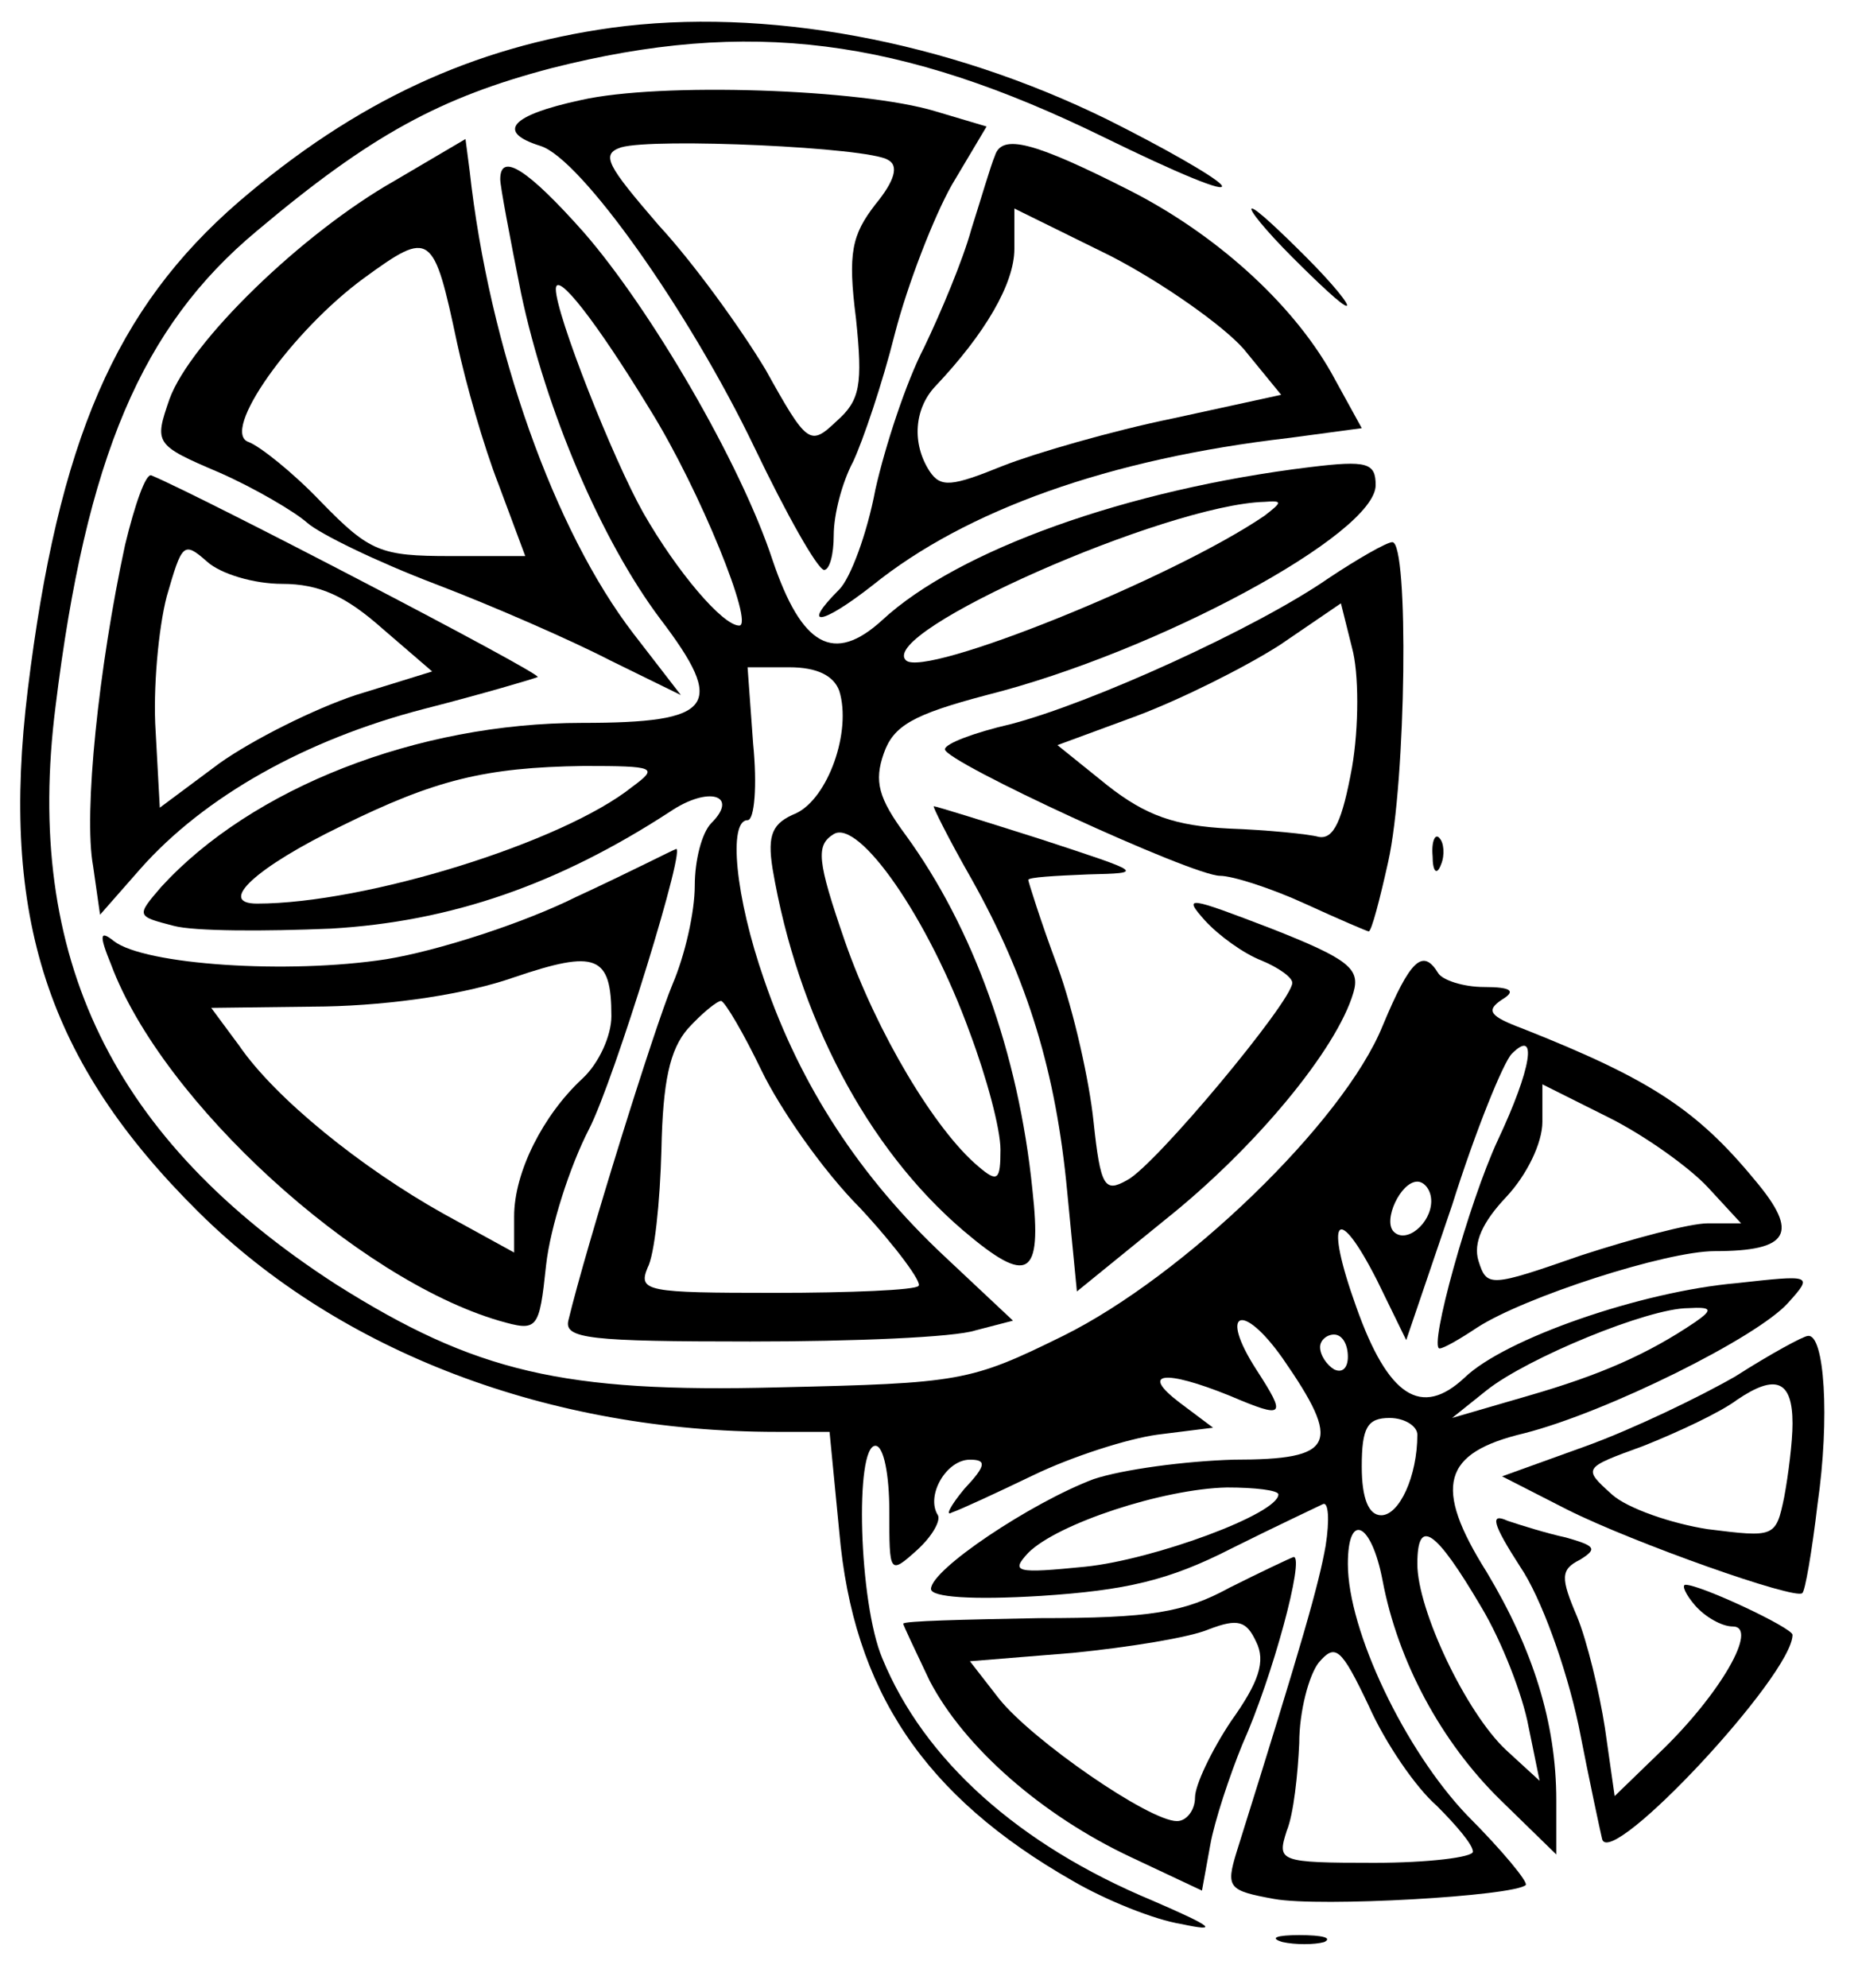 <svg version="1.0" xmlns="http://www.w3.org/2000/svg"
 width="134pt" height="143pt" viewBox="0 0 134 143"
 preserveAspectRatio="xMidYMid meet">

<g transform="translate(0,143) scale(0.1,-0.1)"
fill="#000000" stroke="none">
<path d="M440 1410 c-100 -14 -184 -53 -268 -125 -89 -77 -130 -172 -152 -351
-20 -164 14 -268 123 -376 102 -101 253 -158 416 -158 l38 0 7 -72 c10 -114
61 -190 168 -251 24 -14 59 -28 78 -31 28 -6 23 -2 -21 17 -96 40 -164 101
-194 174 -17 40 -20 153 -5 153 6 0 10 -21 10 -47 0 -45 0 -46 20 -28 11 10
17 21 15 25 -9 14 6 40 23 40 12 0 12 -4 -4 -21 -10 -12 -14 -20 -9 -17 6 2
32 14 59 27 27 13 67 26 89 29 l40 5 -24 18 c-29 22 -11 24 36 5 40 -17 41
-15 19 19 -27 42 -10 49 19 8 43 -62 38 -73 -35 -73 -35 -1 -80 -7 -101 -14
-45 -17 -117 -65 -117 -79 0 -6 30 -8 79 -5 61 4 92 11 137 34 32 16 62 30 66
32 4 2 5 -11 2 -30 -5 -28 -16 -67 -64 -220 -8 -26 -6 -28 27 -34 33 -6 172 2
181 10 2 2 -17 25 -42 50 -45 47 -86 133 -86 181 0 38 17 30 25 -12 11 -58 42
-116 85 -158 l40 -39 0 39 c0 56 -17 109 -50 164 -39 62 -32 86 27 100 59 15
168 69 190 94 18 20 17 20 -37 14 -69 -6 -167 -40 -196 -68 -31 -29 -55 -14
-78 51 -23 64 -14 76 15 19 l21 -43 33 97 c17 54 37 103 43 109 19 19 14 -11
-10 -62 -21 -45 -50 -150 -42 -150 3 0 15 7 27 15 34 22 136 55 171 55 54 0
61 13 29 51 -42 51 -76 73 -167 109 -24 9 -27 13 -15 21 10 6 7 9 -13 9 -15 0
-30 5 -33 10 -11 18 -20 10 -40 -38 -28 -69 -143 -180 -230 -223 -67 -33 -74
-34 -205 -37 -155 -4 -218 11 -318 74 -161 104 -225 235 -202 416 22 179 62
273 145 342 82 69 132 96 212 117 142 36 251 22 398 -50 51 -25 89 -41 84 -34
-5 6 -42 27 -82 47 -116 57 -247 81 -357 66z m789 -834 l24 -26 -24 0 c-13 0
-54 -11 -91 -23 -66 -23 -68 -23 -74 -4 -4 13 3 28 20 46 15 16 26 39 26 54
l0 27 48 -24 c26 -13 58 -36 71 -50z m-199 -10 c0 -16 -18 -31 -27 -22 -8 8 5
36 17 36 5 0 10 -6 10 -14z m190 -87 c-34 -23 -68 -38 -120 -53 l-55 -16 25
20 c29 23 116 59 145 59 17 1 18 -1 5 -10z m-250 -25 c0 -8 -4 -12 -10 -9 -5
3 -10 10 -10 16 0 5 5 9 10 9 6 0 10 -7 10 -16z m50 -56 c0 -30 -13 -58 -26
-58 -9 0 -14 12 -14 35 0 28 4 35 20 35 11 0 20 -6 20 -12z m-100 -43 c0 -14
-90 -47 -139 -52 -50 -5 -54 -4 -41 10 21 21 97 46 143 47 20 0 37 -2 37 -5z
m146 -81 c15 -25 30 -64 34 -86 l8 -39 -24 22 c-29 27 -64 101 -64 134 0 34
13 25 46 -31z m-32 -143 c14 -14 26 -28 26 -33 0 -4 -32 -8 -71 -8 -69 0 -70
1 -63 23 5 12 8 41 9 63 0 23 7 49 14 58 12 14 16 11 36 -31 12 -27 34 -59 49
-72z"/>
<path d="M418 1358 c-51 -11 -61 -23 -29 -33 29 -9 107 -119 154 -217 23 -48
45 -87 50 -88 4 0 7 11 7 25 0 15 6 38 14 53 7 15 21 56 30 92 9 35 28 84 41
107 l25 42 -37 11 c-53 16 -198 21 -255 8z m221 -43 c8 -4 5 -15 -9 -32 -17
-22 -20 -35 -14 -82 5 -48 3 -59 -14 -74 -19 -18 -21 -17 -51 37 -18 30 -52
77 -77 104 -37 43 -42 51 -27 56 24 7 178 0 192 -9z"/>
<path d="M284 1300 c-67 -38 -147 -116 -162 -157 -11 -32 -11 -33 36 -53 25
-11 54 -28 63 -36 9 -8 50 -28 92 -44 42 -16 99 -41 126 -55 l51 -25 -34 44
c-57 74 -104 206 -118 333 l-3 23 -51 -30z m45 -117 c6 -28 19 -74 30 -102
l19 -51 -54 0 c-50 0 -58 3 -93 39 -20 21 -44 40 -52 43 -21 7 31 80 83 118
48 35 50 33 67 -47z"/>
<path d="M716 1318 c-3 -7 -10 -31 -17 -53 -6 -22 -22 -60 -34 -85 -13 -25
-28 -71 -35 -102 -6 -32 -18 -64 -26 -72 -28 -28 -13 -26 24 3 67 54 170 91
300 106 l52 7 -22 40 c-29 51 -84 100 -145 131 -69 35 -92 41 -97 25z m179
-139 l27 -33 -78 -17 c-44 -9 -99 -25 -122 -34 -37 -15 -45 -16 -53 -4 -13 20
-11 45 4 61 36 38 57 74 57 99 l0 29 69 -34 c37 -19 81 -50 96 -67z"/>
<path d="M360 1301 c0 -5 7 -42 15 -82 18 -85 58 -178 100 -234 48 -63 39 -75
-56 -75 -119 0 -238 -47 -303 -118 -18 -21 -18 -21 9 -28 15 -4 66 -4 113 -2
87 5 164 32 244 84 28 19 50 12 30 -8 -7 -7 -12 -27 -12 -45 0 -19 -7 -50 -16
-71 -13 -31 -62 -188 -75 -242 -3 -13 16 -15 131 -15 74 0 147 3 162 8 l27 7
-49 46 c-61 57 -104 123 -130 199 -21 60 -26 115 -12 115 5 0 7 25 4 55 l-4
55 30 0 c20 0 32 -6 36 -17 9 -29 -8 -77 -31 -88 -17 -7 -21 -15 -17 -40 18
-106 68 -201 137 -260 47 -40 57 -34 50 29 -10 99 -43 189 -91 255 -20 27 -23
39 -16 59 7 20 21 28 74 42 123 31 280 116 280 151 0 16 -6 18 -47 13 -132
-16 -254 -60 -308 -110 -35 -32 -58 -19 -79 43 -23 70 -88 181 -136 236 -40
45 -60 58 -60 38z m108 -166 c36 -58 75 -155 64 -155 -12 0 -45 39 -69 81 -22
39 -63 143 -63 161 0 14 29 -23 68 -87z m442 -76 c-66 -45 -245 -117 -258
-104 -21 20 187 112 258 114 13 1 13 0 0 -10z m-455 -195 c-50 -40 -192 -84
-270 -84 -29 0 -1 26 61 56 67 33 103 42 174 43 52 0 54 -1 35 -15z m243 -177
c12 -32 22 -69 22 -84 0 -22 -2 -24 -16 -12 -31 26 -73 96 -96 162 -20 58 -21
69 -8 77 18 11 68 -60 98 -143z m-150 -27 c13 -27 44 -72 71 -99 26 -28 45
-54 42 -56 -2 -3 -49 -5 -104 -5 -91 0 -98 1 -91 18 5 9 9 47 10 85 1 49 6 72
19 87 10 11 21 20 24 20 3 -1 16 -23 29 -50z"/>
<path d="M930 1245 c19 -19 36 -35 39 -35 3 0 -10 16 -29 35 -19 19 -36 35
-39 35 -3 0 10 -16 29 -35z"/>
<path d="M90 1038 c-19 -88 -30 -193 -23 -231 l5 -35 29 33 c46 52 119 93 204
115 43 11 80 22 82 23 2 3 -242 130 -278 145 -4 2 -12 -21 -19 -50z m113 -28
c27 0 46 -9 72 -32 l36 -31 -55 -17 c-30 -10 -74 -32 -98 -49 l-43 -32 -3 55
c-2 30 2 74 8 97 11 38 12 40 29 25 10 -9 34 -16 54 -16z"/>
<path d="M956 1014 c-52 -36 -171 -90 -229 -105 -26 -6 -47 -14 -47 -18 0 -9
178 -91 198 -91 9 0 37 -9 61 -20 24 -11 45 -20 46 -20 2 0 8 23 14 50 13 58
15 230 3 230 -4 0 -25 -12 -46 -26z m17 -136 c-7 -38 -13 -52 -24 -50 -7 2
-37 5 -65 6 -38 2 -59 9 -87 31 l-36 29 57 21 c32 12 78 35 103 51 l44 30 8
-32 c5 -18 5 -57 0 -86z"/>
<path d="M699 798 c41 -73 61 -140 69 -225 l7 -72 64 52 c64 51 123 122 135
163 5 17 -3 24 -59 46 -60 23 -64 24 -48 6 10 -11 28 -24 41 -29 12 -5 22 -12
22 -16 0 -13 -99 -132 -119 -142 -16 -9 -19 -5 -24 42 -3 29 -14 79 -26 112
-12 32 -21 61 -21 62 0 2 19 3 43 4 41 1 40 1 -33 25 -41 13 -76 24 -78 24 -1
0 11 -24 27 -52z"/>
<path d="M1031 814 c0 -11 3 -14 6 -6 3 7 2 16 -1 19 -3 4 -6 -2 -5 -13z"/>
<path d="M415 785 c-38 -19 -100 -39 -137 -45 -71 -11 -174 -4 -196 13 -10 8
-11 5 -2 -17 37 -99 177 -226 279 -256 28 -8 29 -7 34 40 3 27 17 71 31 98 18
35 72 210 62 201 -1 0 -32 -16 -71 -34z m25 -86 c0 -14 -9 -34 -21 -45 -28
-26 -49 -67 -49 -99 l0 -26 -51 28 c-59 33 -121 83 -147 121 l-20 27 82 1 c49
1 102 9 136 21 59 20 70 16 70 -28z"/>
<path d="M1249 440 c-26 -15 -74 -38 -107 -50 l-61 -22 47 -24 c48 -24 164
-65 169 -60 2 1 7 30 11 64 9 62 5 123 -7 121 -3 0 -27 -13 -52 -29z m41 -34
c0 -13 -3 -37 -6 -53 -6 -29 -7 -29 -55 -23 -26 4 -58 15 -69 25 -21 19 -21
19 23 35 25 10 55 24 67 33 28 19 40 14 40 -17z"/>
<path d="M1094 303 c15 -22 33 -72 42 -114 8 -41 16 -78 17 -82 6 -22 137 118
137 147 0 5 -66 36 -77 36 -3 0 0 -7 7 -15 7 -8 19 -15 27 -15 19 0 -9 -49
-53 -91 l-32 -31 -7 49 c-4 26 -13 63 -20 80 -12 28 -12 34 2 41 13 8 11 10
-10 16 -14 3 -33 9 -42 12 -13 6 -11 -2 9 -33z"/>
<path d="M885 288 c-33 -18 -57 -22 -137 -22 -54 -1 -98 -2 -98 -4 0 -1 9 -20
19 -41 25 -48 81 -97 145 -127 l51 -24 6 33 c3 17 14 50 23 72 22 49 45 135
37 135 -3 -1 -24 -11 -46 -22z m1 -96 c-14 -21 -26 -46 -26 -55 0 -9 -6 -17
-13 -17 -20 0 -104 58 -128 88 l-21 27 74 6 c40 4 84 11 98 17 21 8 27 6 34
-9 7 -14 2 -29 -18 -57z"/>
<path d="M923 33 c9 -2 23 -2 30 0 6 3 -1 5 -18 5 -16 0 -22 -2 -12 -5z"/>
</g>
</svg>
